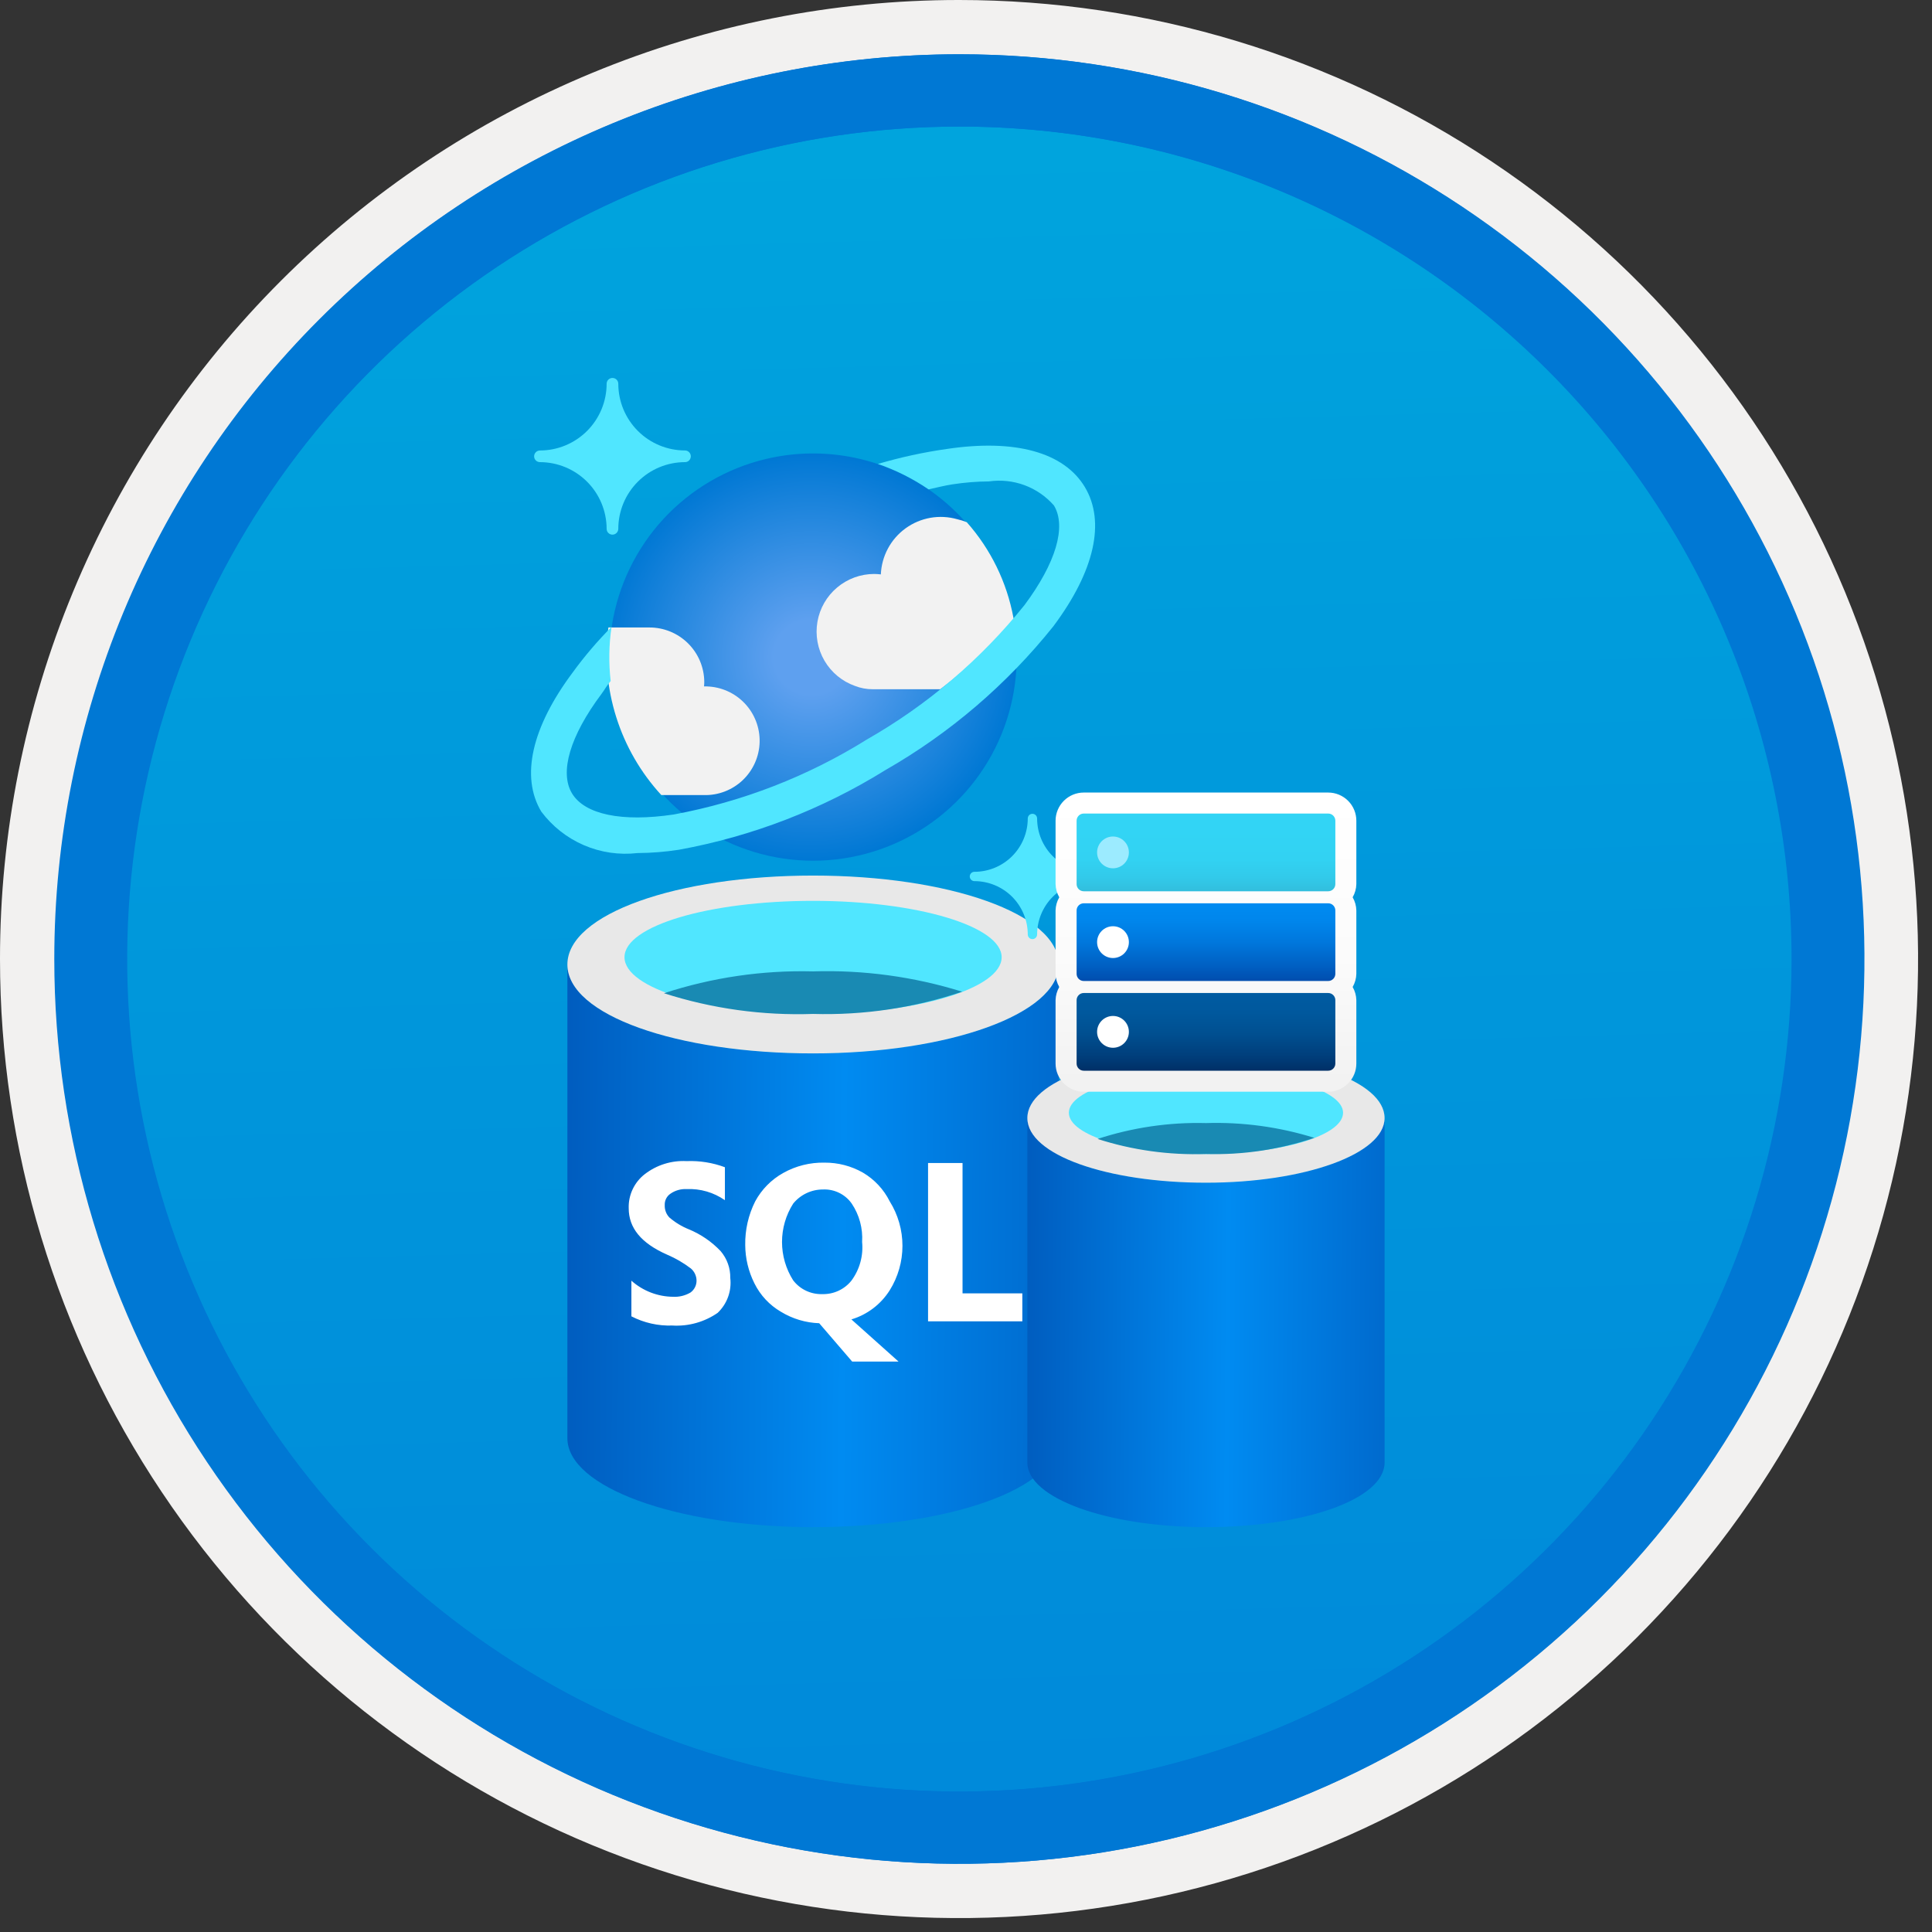 <svg width="100" height="100" viewBox="0 0 100 100" fill="none" xmlns="http://www.w3.org/2000/svg">
<rect x="0" y="0" width="100" height="100" fill="#333333" stroke="none"/>
<g clip-path="url(#clip0_370_2117)">
<path d="M49.64 96.45C40.382 96.45 31.332 93.705 23.634 88.561C15.936 83.418 9.936 76.107 6.393 67.553C2.85 59 1.923 49.588 3.73 40.508C5.536 31.428 9.994 23.087 16.54 16.54C23.087 9.994 31.428 5.536 40.508 3.729C49.588 1.923 59 2.85 67.553 6.393C76.107 9.936 83.418 15.936 88.561 23.634C93.705 31.332 96.45 40.382 96.45 49.64C96.451 55.787 95.24 61.874 92.888 67.554C90.535 73.233 87.088 78.394 82.741 82.741C78.394 87.087 73.234 90.535 67.554 92.888C61.875 95.24 55.787 96.45 49.64 96.45V96.45Z" fill="url(#paint0_linear_370_2117)"/>
<path fill-rule="evenodd" clip-rule="evenodd" d="M95.54 49.64C95.54 58.718 92.848 67.593 87.805 75.141C82.761 82.689 75.592 88.572 67.205 92.046C58.818 95.52 49.589 96.429 40.685 94.658C31.782 92.887 23.603 88.515 17.184 82.096C10.765 75.677 6.393 67.498 4.622 58.595C2.851 49.691 3.76 40.462 7.234 32.075C10.708 23.688 16.591 16.519 24.139 11.476C31.688 6.432 40.562 3.74 49.64 3.74C55.668 3.74 61.636 4.927 67.205 7.234C72.774 9.541 77.834 12.921 82.096 17.184C86.359 21.446 89.739 26.506 92.046 32.075C94.353 37.644 95.54 43.612 95.54 49.64V49.64ZM49.64 3.62732e-07C59.458 3.62732e-07 69.055 2.911 77.219 8.366C85.382 13.82 91.744 21.573 95.501 30.644C99.258 39.714 100.242 49.695 98.326 59.324C96.411 68.954 91.683 77.799 84.741 84.741C77.799 91.683 68.954 96.411 59.324 98.326C49.695 100.242 39.714 99.258 30.644 95.501C21.573 91.744 13.82 85.382 8.366 77.219C2.911 69.055 3.62732e-07 59.458 3.62732e-07 49.64C-0.001 43.121 1.283 36.666 3.777 30.643C6.271 24.62 9.928 19.147 14.537 14.537C19.147 9.928 24.62 6.271 30.643 3.777C36.666 1.283 43.121 -0.001 49.64 3.62732e-07V3.62732e-07Z" fill="#F2F1F0"/>
<path fill-rule="evenodd" clip-rule="evenodd" d="M92.73 49.64C92.73 58.163 90.202 66.493 85.468 73.58C80.733 80.666 74.003 86.189 66.129 89.45C58.256 92.711 49.592 93.565 41.233 91.902C32.874 90.24 25.197 86.136 19.17 80.109C13.144 74.083 9.04 66.405 7.378 58.047C5.715 49.688 6.568 41.024 9.83 33.15C13.091 25.277 18.614 18.547 25.7 13.812C32.786 9.077 41.117 6.55 49.64 6.55C55.298 6.55 60.902 7.664 66.13 9.829C71.358 11.995 76.108 15.169 80.11 19.17C84.111 23.171 87.285 27.922 89.45 33.15C91.616 38.378 92.73 43.981 92.73 49.64V49.64ZM49.64 2.81C58.902 2.81 67.956 5.557 75.657 10.702C83.358 15.848 89.36 23.162 92.905 31.719C96.449 40.276 97.377 49.692 95.57 58.776C93.763 67.86 89.303 76.205 82.753 82.754C76.204 89.303 67.86 93.763 58.776 95.57C49.691 97.377 40.276 96.45 31.718 92.905C23.161 89.361 15.848 83.359 10.702 75.657C5.556 67.956 2.81 58.902 2.81 49.64C2.811 37.22 7.745 25.31 16.527 16.528C25.309 7.745 37.22 2.811 49.64 2.81V2.81Z" fill="#0078D4"/>
<path fill-rule="evenodd" clip-rule="evenodd" d="M92.764 49.64C92.764 58.163 90.237 66.493 85.502 73.58C80.767 80.666 74.037 86.189 66.164 89.45C58.29 92.711 49.626 93.565 41.267 91.902C32.909 90.24 25.231 86.136 19.204 80.109C13.178 74.083 9.074 66.405 7.412 58.047C5.749 49.688 6.602 41.024 9.864 33.15C13.125 25.277 18.648 18.547 25.734 13.812C32.82 9.077 41.151 6.55 49.674 6.55C55.333 6.55 60.936 7.664 66.164 9.829C71.392 11.995 76.142 15.169 80.144 19.17C84.145 23.171 87.319 27.922 89.484 33.15C91.65 38.378 92.764 43.981 92.764 49.64V49.64ZM49.674 2.81C58.936 2.81 67.99 5.557 75.691 10.702C83.392 15.848 89.395 23.162 92.939 31.719C96.484 40.276 97.411 49.692 95.604 58.776C93.797 67.86 89.337 76.205 82.788 82.754C76.238 89.303 67.894 93.763 58.81 95.57C49.726 97.377 40.31 96.45 31.753 92.905C23.196 89.361 15.882 83.359 10.736 75.657C5.59 67.956 2.844 58.902 2.844 49.64C2.845 37.22 7.779 25.31 16.561 16.528C25.343 7.745 37.254 2.811 49.674 2.81V2.81Z" fill="#0078D4"/>
<path d="M42.084 54.524C35.061 54.524 29.368 52.54 29.368 49.922V74.442C29.368 76.961 34.962 79.005 41.906 79.044H42.084C49.107 79.044 54.8 77.061 54.8 74.442V49.922C54.8 52.481 49.107 54.524 42.084 54.524Z" fill="url(#paint1_linear_370_2117)"/>
<path d="M54.8 49.922C54.8 52.481 49.107 54.524 42.084 54.524C35.061 54.524 29.368 52.54 29.368 49.922C29.368 47.303 35.061 45.319 42.084 45.319C49.107 45.319 54.8 47.303 54.8 49.922Z" fill="#E8E8E8"/>
<path d="M51.845 49.545C51.845 51.171 47.46 52.481 42.084 52.481C36.708 52.481 32.324 51.171 32.324 49.545C32.324 47.918 36.708 46.628 42.084 46.628C47.46 46.628 51.845 47.938 51.845 49.545Z" fill="#50E6FF"/>
<path d="M42.084 50.279C39.466 50.212 36.856 50.594 34.367 51.41C36.858 52.209 39.469 52.572 42.084 52.481C44.704 52.557 47.317 52.168 49.801 51.33C47.305 50.553 44.697 50.197 42.084 50.279V50.279Z" fill="#198AB3"/>
<path d="M62.42 61.217C57.314 61.217 53.175 59.774 53.175 57.87V75.698C53.175 77.53 57.242 79.016 62.291 79.044H62.42C67.526 79.044 71.666 77.602 71.666 75.698V57.87C71.666 59.731 67.526 61.217 62.42 61.217Z" fill="url(#paint2_linear_370_2117)"/>
<path d="M71.666 57.87C71.666 59.731 67.526 61.217 62.42 61.217C57.314 61.217 53.175 59.774 53.175 57.87C53.175 55.967 57.314 54.524 62.42 54.524C67.526 54.524 71.666 55.967 71.666 57.87Z" fill="#E8E8E8"/>
<path d="M69.517 57.596C69.517 58.779 66.329 59.731 62.42 59.731C58.512 59.731 55.324 58.779 55.324 57.596C55.324 56.414 58.512 55.476 62.42 55.476C66.329 55.476 69.517 56.428 69.517 57.596Z" fill="#50E6FF"/>
<path d="M62.42 58.13C60.517 58.081 58.619 58.359 56.81 58.952C58.621 59.534 60.519 59.797 62.42 59.731C64.326 59.787 66.225 59.504 68.031 58.895C66.216 58.329 64.32 58.071 62.42 58.13V58.13Z" fill="#198AB3"/>
<path d="M49.821 66.943V60.198H48.036V68.391H52.916V66.943H49.821ZM35.657 63.63C35.288 63.482 34.946 63.274 34.645 63.015C34.565 62.93 34.502 62.831 34.462 62.722C34.421 62.613 34.402 62.496 34.407 62.38C34.401 62.264 34.425 62.148 34.477 62.043C34.529 61.939 34.607 61.85 34.704 61.785C34.948 61.616 35.241 61.532 35.538 61.547C36.244 61.515 36.941 61.717 37.521 62.122V60.416C36.888 60.18 36.213 60.072 35.538 60.099C34.759 60.057 33.992 60.297 33.375 60.773C33.106 60.98 32.891 61.249 32.746 61.556C32.601 61.863 32.531 62.2 32.542 62.539C32.542 63.551 33.177 64.344 34.526 64.939C34.964 65.125 35.377 65.365 35.756 65.653C35.849 65.731 35.923 65.828 35.974 65.938C36.026 66.048 36.053 66.167 36.053 66.288C36.053 66.409 36.025 66.527 35.969 66.634C35.914 66.741 35.834 66.834 35.736 66.903C35.466 67.061 35.156 67.137 34.843 67.121C34.045 67.115 33.277 66.819 32.681 66.288V68.133C33.336 68.471 34.067 68.635 34.803 68.609C35.635 68.659 36.459 68.428 37.144 67.955C37.386 67.725 37.572 67.443 37.685 67.129C37.799 66.816 37.838 66.481 37.799 66.15C37.809 65.642 37.632 65.148 37.303 64.761C36.84 64.272 36.279 63.887 35.657 63.63V63.63ZM46.052 66.784C46.483 66.094 46.711 65.297 46.711 64.483C46.711 63.669 46.483 62.872 46.052 62.182C45.742 61.562 45.26 61.045 44.663 60.694C44.059 60.351 43.374 60.173 42.679 60.178C41.93 60.162 41.19 60.347 40.537 60.714C39.924 61.056 39.422 61.565 39.089 62.182C38.737 62.883 38.56 63.659 38.573 64.443C38.577 65.132 38.74 65.811 39.049 66.427C39.352 67.04 39.828 67.55 40.418 67.895C41.017 68.261 41.7 68.466 42.402 68.49L44.108 70.474H46.508L44.068 68.292C44.89 68.046 45.594 67.51 46.052 66.784V66.784ZM44.068 66.288C43.887 66.513 43.657 66.692 43.396 66.812C43.134 66.933 42.848 66.991 42.56 66.983C42.27 66.992 41.982 66.932 41.72 66.808C41.458 66.684 41.229 66.499 41.053 66.268C40.677 65.675 40.477 64.987 40.477 64.285C40.477 63.582 40.677 62.894 41.053 62.301C41.239 62.071 41.475 61.885 41.743 61.758C42.011 61.631 42.304 61.566 42.6 61.567C42.89 61.554 43.178 61.615 43.438 61.743C43.698 61.871 43.922 62.063 44.088 62.301C44.479 62.886 44.667 63.583 44.623 64.285C44.693 64.998 44.495 65.712 44.068 66.288L44.068 66.288Z" fill="white"/>
<path d="M31.701 27.673C31.661 27.673 31.622 27.666 31.586 27.651C31.549 27.636 31.516 27.614 31.488 27.586C31.46 27.558 31.438 27.525 31.422 27.489C31.407 27.453 31.399 27.414 31.399 27.374V27.371C31.397 26.456 31.033 25.579 30.387 24.933C29.74 24.286 28.863 23.922 27.948 23.92C27.868 23.92 27.792 23.889 27.735 23.832C27.678 23.776 27.646 23.7 27.646 23.62C27.646 23.54 27.678 23.463 27.735 23.406C27.791 23.349 27.868 23.317 27.948 23.317V23.317C28.863 23.316 29.74 22.952 30.387 22.305C31.034 21.658 31.398 20.78 31.399 19.865C31.398 19.826 31.406 19.787 31.421 19.75C31.436 19.714 31.458 19.68 31.485 19.652C31.513 19.624 31.546 19.602 31.583 19.587C31.619 19.571 31.658 19.563 31.698 19.563H31.701C31.74 19.563 31.779 19.57 31.816 19.585C31.853 19.6 31.886 19.622 31.914 19.65C31.942 19.678 31.964 19.711 31.98 19.747C31.995 19.784 32.003 19.823 32.003 19.862V19.865C32.005 20.78 32.368 21.657 33.015 22.304C33.662 22.951 34.539 23.314 35.454 23.316C35.533 23.315 35.61 23.347 35.667 23.403C35.723 23.459 35.755 23.535 35.756 23.615V23.618C35.756 23.698 35.725 23.774 35.669 23.831C35.613 23.888 35.537 23.92 35.457 23.92H35.454C34.539 23.921 33.662 24.285 33.015 24.932C32.368 25.579 32.004 26.456 32.003 27.371C32.003 27.451 31.971 27.527 31.914 27.584C31.858 27.641 31.781 27.673 31.701 27.673V27.673Z" fill="#50E6FF"/>
<path d="M53.439 48.609C53.374 48.609 53.313 48.583 53.267 48.538C53.222 48.492 53.197 48.431 53.197 48.367V48.367C53.196 47.635 52.904 46.934 52.387 46.416C51.87 45.899 51.168 45.608 50.437 45.607C50.373 45.607 50.311 45.581 50.266 45.536C50.221 45.491 50.195 45.43 50.194 45.366V45.366C50.194 45.334 50.201 45.303 50.213 45.274C50.225 45.244 50.243 45.218 50.265 45.195C50.288 45.172 50.315 45.155 50.344 45.142C50.373 45.13 50.405 45.124 50.437 45.124V45.124C51.168 45.124 51.87 44.833 52.388 44.315C52.905 43.798 53.196 43.096 53.197 42.364C53.197 42.3 53.222 42.238 53.267 42.193C53.313 42.147 53.374 42.122 53.439 42.122V42.122C53.503 42.122 53.565 42.147 53.61 42.193C53.655 42.238 53.681 42.3 53.681 42.364V42.364C53.681 43.096 53.972 43.798 54.49 44.315C55.007 44.833 55.709 45.124 56.441 45.124C56.505 45.124 56.567 45.149 56.612 45.195C56.658 45.24 56.683 45.302 56.683 45.366C56.684 45.43 56.658 45.492 56.613 45.537C56.567 45.583 56.506 45.608 56.442 45.608H56.441C55.709 45.609 55.008 45.9 54.49 46.418C53.973 46.935 53.682 47.637 53.681 48.368C53.68 48.432 53.655 48.493 53.609 48.538C53.564 48.584 53.503 48.609 53.439 48.609V48.609Z" fill="#50E6FF"/>
<path d="M52.336 31.561C52.821 33.589 52.693 35.715 51.969 37.669C51.245 39.624 49.958 41.321 48.27 42.544C46.583 43.768 44.57 44.463 42.487 44.543C40.404 44.622 38.344 44.082 36.568 42.991C34.791 41.9 33.379 40.307 32.508 38.413C31.637 36.519 31.348 34.409 31.676 32.35C32.005 30.292 32.936 28.377 34.353 26.847C35.77 25.318 37.608 24.243 39.636 23.759H39.636C42.354 23.11 45.22 23.567 47.602 25.03C49.984 26.493 51.687 28.843 52.336 31.561V31.561Z" fill="url(#paint3_radial_370_2117)"/>
<path d="M36.432 41.153C37.178 41.173 37.901 40.895 38.442 40.382C38.983 39.868 39.298 39.16 39.318 38.415C39.337 37.669 39.06 36.946 38.546 36.405C38.033 35.864 37.325 35.549 36.58 35.529C36.533 35.528 36.487 35.528 36.441 35.529C36.449 35.449 36.453 35.368 36.453 35.288C36.446 34.538 36.142 33.821 35.607 33.294C35.073 32.767 34.351 32.474 33.6 32.478H31.491C31.285 34.037 31.423 35.621 31.897 37.12C32.37 38.619 33.167 39.996 34.231 41.153H36.432Z" fill="#F2F2F2"/>
<path d="M52.467 32.051C52.469 32.025 52.465 31.999 52.455 31.975C52.115 30.137 51.28 28.427 50.04 27.029C49.879 26.964 49.713 26.912 49.544 26.874C49.092 26.746 48.618 26.721 48.155 26.802C47.693 26.884 47.255 27.069 46.875 27.344C46.495 27.619 46.182 27.976 45.96 28.39C45.738 28.803 45.612 29.262 45.593 29.731C45.479 29.717 45.365 29.71 45.25 29.708C44.546 29.708 43.865 29.957 43.328 30.41C42.789 30.863 42.429 31.492 42.31 32.185C42.19 32.878 42.32 33.592 42.675 34.199C43.031 34.806 43.589 35.268 44.252 35.503C44.548 35.619 44.863 35.677 45.181 35.675H48.668C50.068 34.615 51.342 33.399 52.467 32.051V32.051Z" fill="#F2F2F2"/>
<path d="M56.152 25.21C55.072 23.412 52.546 22.711 49.016 23.237C47.807 23.408 46.612 23.668 45.441 24.013C46.37 24.334 47.252 24.777 48.065 25.33C48.479 25.239 48.894 25.131 49.293 25.071C49.92 24.974 50.553 24.922 51.187 24.918C51.807 24.829 52.44 24.896 53.028 25.113C53.615 25.331 54.139 25.692 54.552 26.163V26.163C55.209 27.259 54.655 29.133 53.03 31.316C50.772 34.126 48.005 36.486 44.874 38.273C41.813 40.184 38.42 41.502 34.871 42.158C32.185 42.56 30.265 42.158 29.607 41.066C28.95 39.974 29.504 38.095 31.129 35.922C31.33 35.652 31.38 35.52 31.608 35.249C31.501 34.318 31.516 33.377 31.653 32.449C30.923 33.181 30.251 33.969 29.643 34.806C27.515 37.651 26.938 40.211 28.017 42.009C28.587 42.771 29.347 43.37 30.221 43.747C31.095 44.123 32.052 44.264 32.998 44.154C33.717 44.15 34.435 44.093 35.146 43.982C38.934 43.291 42.557 41.892 45.827 39.86C49.167 37.949 52.115 35.425 54.519 32.42C56.654 29.567 57.231 27.01 56.152 25.21Z" fill="#50E6FF"/>
<path d="M70.204 42.48C70.204 42.093 70.051 41.722 69.777 41.449C69.504 41.176 69.133 41.022 68.747 41.022H56.095C55.708 41.022 55.338 41.176 55.064 41.449C54.791 41.722 54.637 42.093 54.636 42.48V45.761C54.642 46.001 54.708 46.235 54.828 46.443C54.708 46.65 54.642 46.884 54.636 47.124V50.406C54.642 50.645 54.708 50.88 54.828 51.087C54.708 51.294 54.642 51.528 54.636 51.768V55.05C54.637 55.437 54.791 55.807 55.064 56.081C55.338 56.354 55.708 56.508 56.095 56.508H68.747C69.133 56.508 69.504 56.354 69.777 56.08C70.051 55.807 70.204 55.436 70.204 55.05V51.768C70.199 51.528 70.133 51.294 70.013 51.087C70.133 50.879 70.199 50.645 70.204 50.406V47.124C70.199 46.884 70.133 46.65 70.013 46.443C70.133 46.235 70.199 46.001 70.204 45.761L70.204 42.48Z" fill="url(#paint4_linear_370_2117)"/>
<path d="M68.747 42.109H56.095C55.891 42.109 55.725 42.275 55.725 42.48V45.761C55.725 45.966 55.891 46.132 56.095 46.132H68.747C68.951 46.132 69.117 45.966 69.117 45.761V42.48C69.117 42.275 68.951 42.109 68.747 42.109Z" fill="url(#paint5_linear_370_2117)"/>
<path d="M68.747 46.754H56.095C55.891 46.754 55.725 46.919 55.725 47.124V50.406C55.725 50.61 55.891 50.776 56.095 50.776H68.747C68.951 50.776 69.117 50.61 69.117 50.406V47.124C69.117 46.919 68.951 46.754 68.747 46.754Z" fill="url(#paint6_linear_370_2117)"/>
<path d="M68.747 51.398H56.095C55.891 51.398 55.725 51.564 55.725 51.768V55.05C55.725 55.254 55.891 55.42 56.095 55.42H68.747C68.951 55.42 69.117 55.254 69.117 55.05V51.768C69.117 51.564 68.951 51.398 68.747 51.398Z" fill="url(#paint7_linear_370_2117)"/>
<path d="M57.608 44.943C58.063 44.943 58.431 44.575 58.431 44.12C58.431 43.666 58.063 43.298 57.608 43.298C57.154 43.298 56.785 43.666 56.785 44.12C56.785 44.575 57.154 44.943 57.608 44.943Z" fill="#9CEBFF"/>
<path d="M57.608 49.587C58.063 49.587 58.431 49.219 58.431 48.765C58.431 48.31 58.063 47.942 57.608 47.942C57.154 47.942 56.785 48.31 56.785 48.765C56.785 49.219 57.154 49.587 57.608 49.587Z" fill="white"/>
<path d="M57.608 54.232C58.063 54.232 58.431 53.863 58.431 53.409C58.431 52.955 58.063 52.586 57.608 52.586C57.154 52.586 56.785 52.955 56.785 53.409C56.785 53.863 57.154 54.232 57.608 54.232Z" fill="white"/>
</g>
<defs>
<linearGradient id="paint0_linear_370_2117" x1="47.87" y1="-15.153" x2="51.852" y2="130.615" gradientUnits="userSpaceOnUse">
<stop stop-color="#00ABDE"/>
<stop offset="1" stop-color="#007ED8"/>
</linearGradient>
<linearGradient id="paint1_linear_370_2117" x1="61.471" y1="61.471" x2="24.494" y2="61.195" gradientUnits="userSpaceOnUse">
<stop stop-color="#0057B9"/>
<stop offset="0.482" stop-color="#008BF1"/>
<stop offset="1" stop-color="#004DAE"/>
</linearGradient>
<linearGradient id="paint2_linear_370_2117" x1="76.516" y1="66.267" x2="49.631" y2="66.067" gradientUnits="userSpaceOnUse">
<stop stop-color="#0057B9"/>
<stop offset="0.482" stop-color="#008BF1"/>
<stop offset="1" stop-color="#004DAE"/>
</linearGradient>
<radialGradient id="paint3_radial_370_2117" cx="0" cy="0" r="1" gradientUnits="userSpaceOnUse" gradientTransform="translate(42.004 34.011) scale(10.596 10.504)">
<stop offset="0.183" stop-color="#5EA0EF"/>
<stop offset="1" stop-color="#0078D4"/>
</radialGradient>
<linearGradient id="paint4_linear_370_2117" x1="62.42" y1="55.952" x2="62.42" y2="41.359" gradientUnits="userSpaceOnUse">
<stop stop-color="#F2F2F2"/>
<stop offset="0.44" stop-color="#FBFBFB"/>
<stop offset="1" stop-color="white"/>
</linearGradient>
<linearGradient id="paint5_linear_370_2117" x1="62.421" y1="42.109" x2="62.421" y2="46.132" gradientUnits="userSpaceOnUse">
<stop offset="0.22" stop-color="#32D4F5"/>
<stop offset="0.59" stop-color="#32D2F2"/>
<stop offset="0.82" stop-color="#32CAEA"/>
<stop offset="1" stop-color="#32BEDD"/>
</linearGradient>
<linearGradient id="paint6_linear_370_2117" x1="62.421" y1="50.776" x2="62.421" y2="46.754" gradientUnits="userSpaceOnUse">
<stop stop-color="#004DAE"/>
<stop offset="0.21" stop-color="#0061C4"/>
<stop offset="0.51" stop-color="#0078DD"/>
<stop offset="0.78" stop-color="#0086EC"/>
<stop offset="1" stop-color="#008BF1"/>
</linearGradient>
<linearGradient id="paint7_linear_370_2117" x1="62.421" y1="55.42" x2="62.421" y2="51.391" gradientUnits="userSpaceOnUse">
<stop stop-color="#003067"/>
<stop offset="0.2" stop-color="#003F7C"/>
<stop offset="0.47" stop-color="#004F90"/>
<stop offset="0.74" stop-color="#00589D"/>
<stop offset="1" stop-color="#005BA1"/>
</linearGradient>
<clipPath id="clip0_370_2117">
<rect width="99.28" height="99.28" fill="white"/>
</clipPath>
</defs>
</svg>
